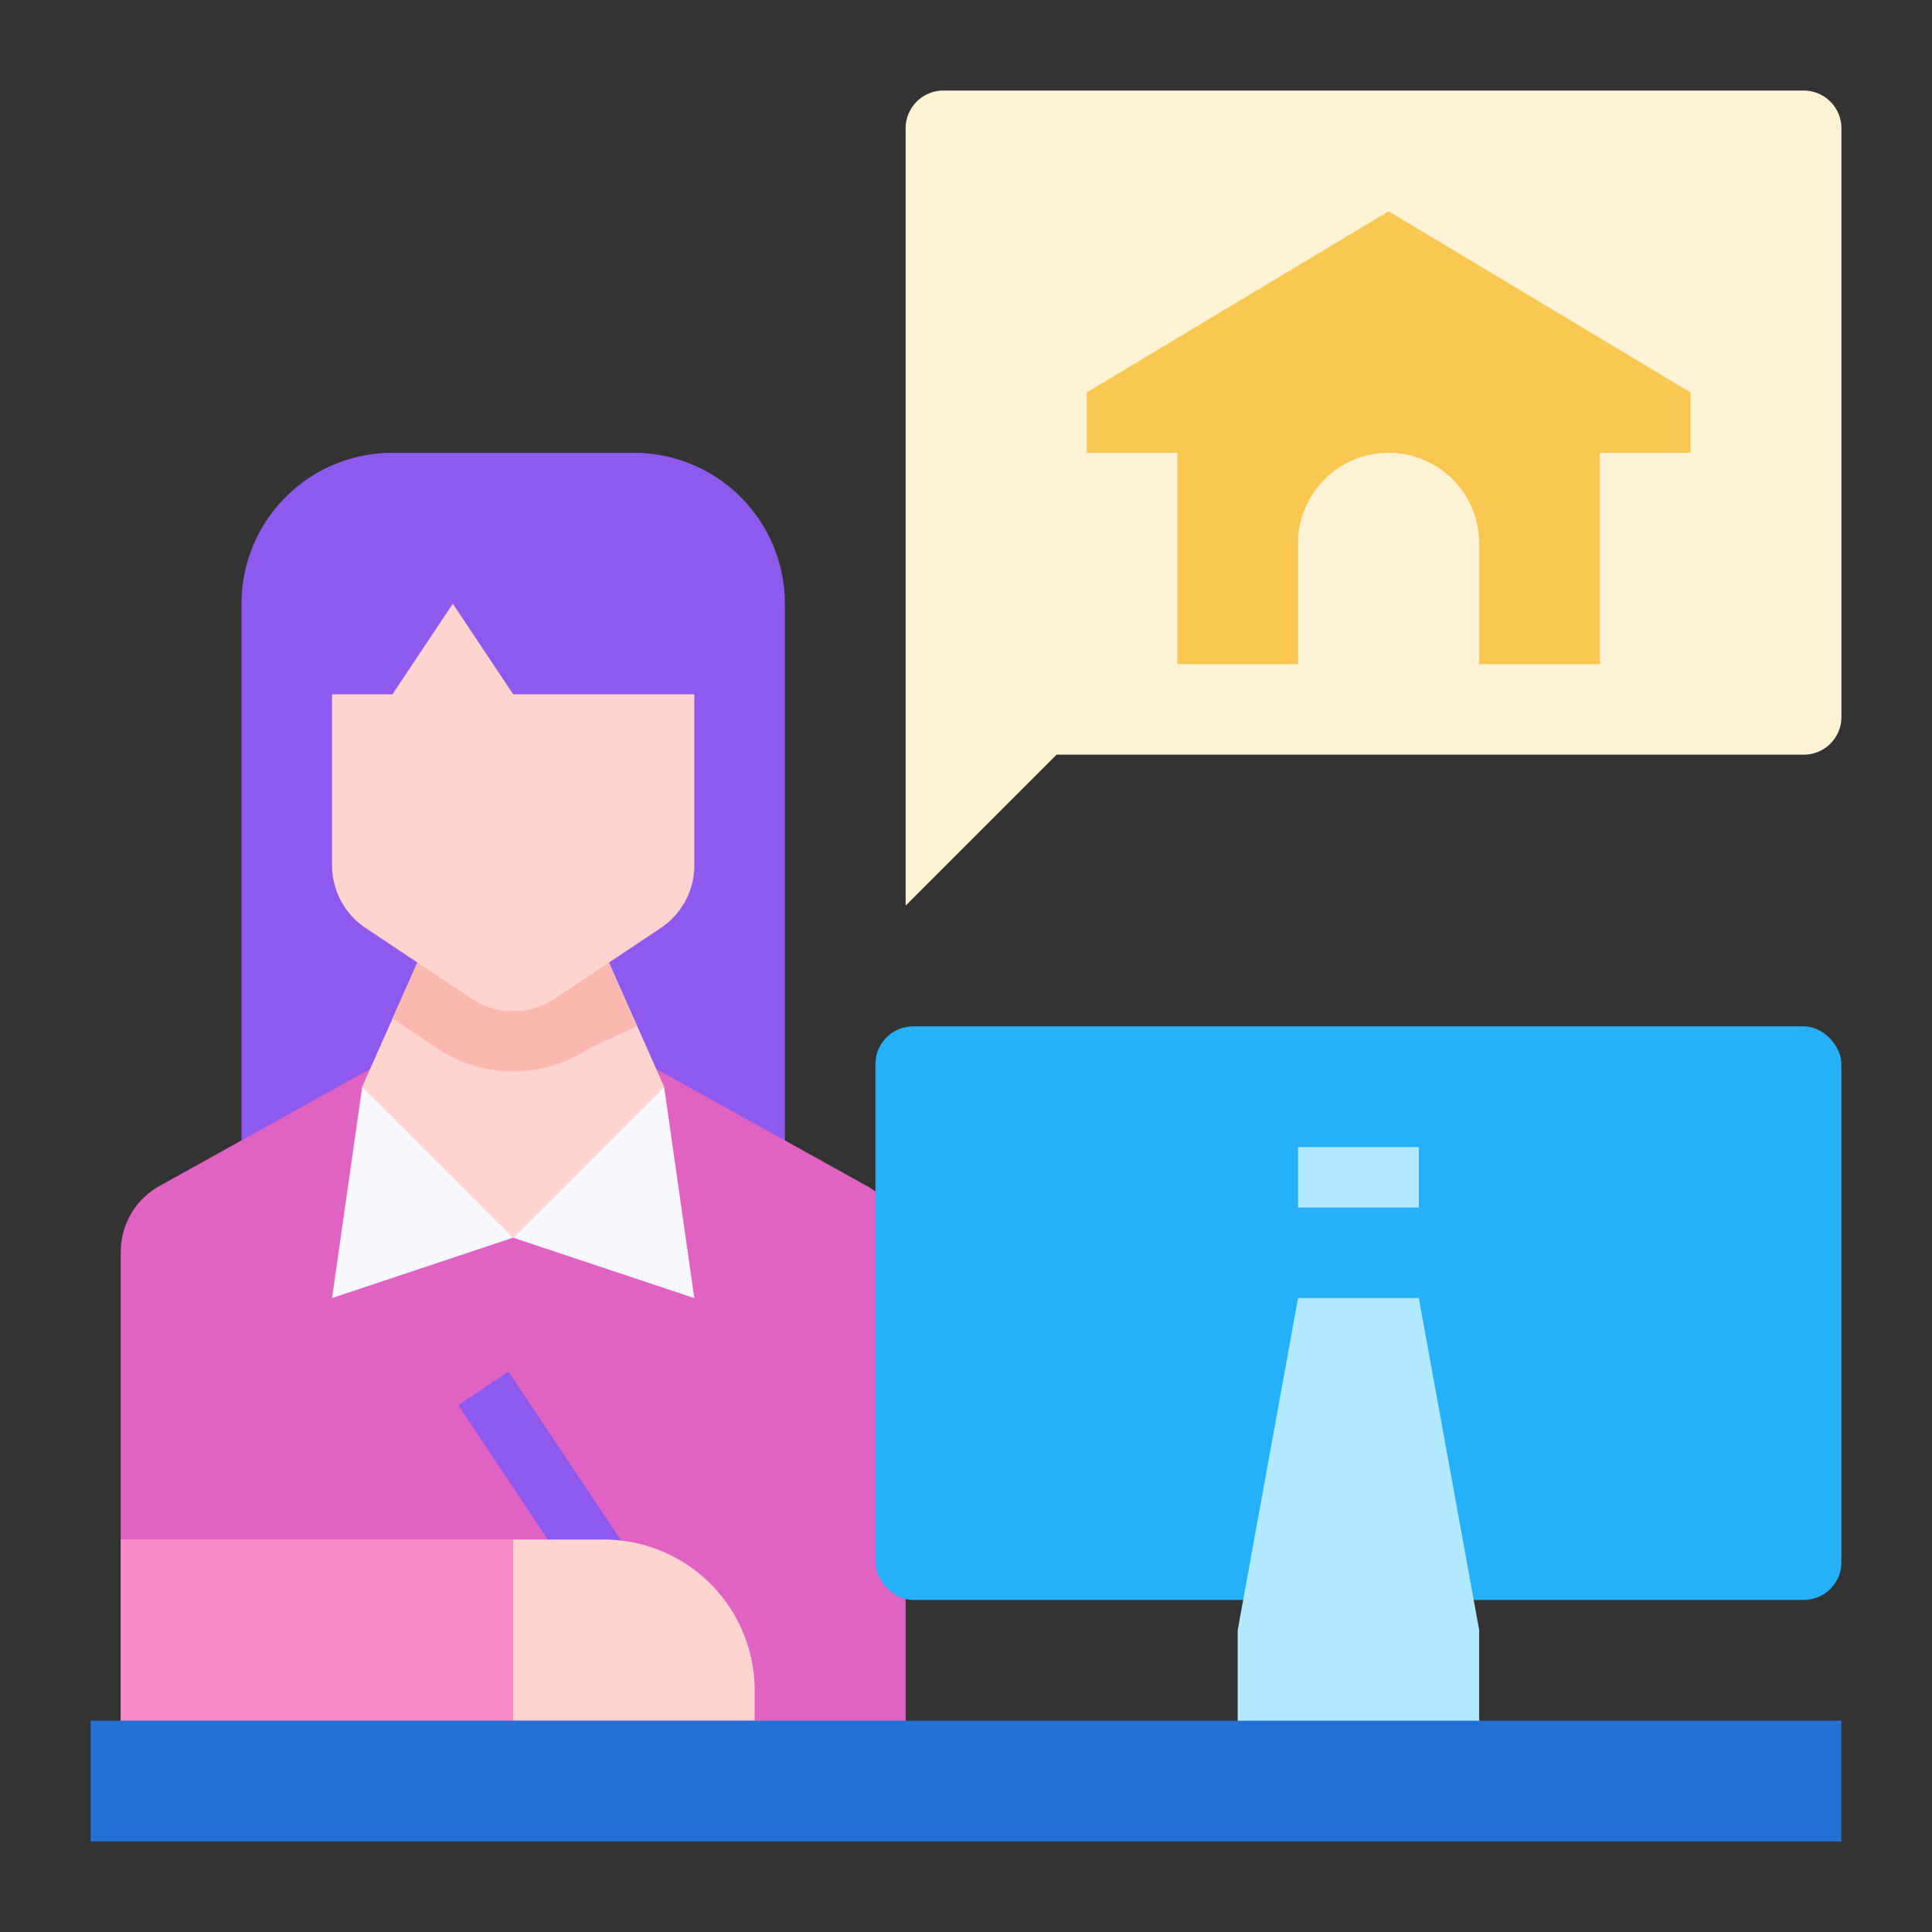<svg id="Flat" height="512" viewBox="0 0 512 512" width="512" xmlns="http://www.w3.org/2000/svg"><rect x="0" y="0" width="512" height="512" fill="#333333" stroke="none"/><g><g><path d="m208 328h-144v-168a40 40 0 0 1 40-40h64a40 40 0 0 1 40 40z" fill="#8d5aed"/><g><path d="m32 460v-128.232a20 20 0 0 1 10.287-17.483l61.713-34.285h64l61.713 34.285a20 20 0 0 1 10.287 17.483v148.232h-188a20 20 0 0 1 -20-20z" fill="#e062c2"/><path d="m136 363.156h16v57.689h-16z" fill="#8d5aed" transform="matrix(.832 -.555 .555 .832 -193.258 145.713)"/><path d="m96 288 40 40 40-40-16-36.037h-48z" fill="#ffd4cf"/><path d="m160 251.963h-48l-7.971 17.953 12 8a36 36 0 0 0 39.938 0l12.758-5.916z" fill="#fbb8b0"/><path d="m88 184h16l16-24 16 24h48v45.3a20 20 0 0 1 -8.906 16.641l-28 18.667a20 20 0 0 1 -22.188 0l-28-18.667a20 20 0 0 1 -8.906-16.641z" fill="#ffd4cf"/><rect fill="#25b1fa" height="152" rx="10" transform="matrix(-1 0 0 -1 720 696)" width="256" x="232" y="272"/><path d="m328 464h64v-32l-16-88h-32l-16 88z" fill="#b3e9ff"/><path d="m344 304h32v16h-32z" fill="#b3e9ff"/><path d="m136 408h64a0 0 0 0 1 0 0v48a0 0 0 0 1 0 0h-24a40 40 0 0 1 -40-40v-8a0 0 0 0 1 0 0z" fill="#ffd4cf" transform="matrix(-1 0 0 -1 336 864)"/><path d="m32 408h104v48h-104z" fill="#f78ac8" transform="matrix(-1 0 0 -1 168 864)"/><path d="m24 456h464v32h-464z" fill="#2471d6" transform="matrix(-1 0 0 -1 512 944)"/></g></g><path d="m96 288-8 56 48-16z" fill="#faf8ff"/><path d="m176 288 8 56-48-16z" fill="#faf8ff"/><path d="m478 24h-228a10 10 0 0 0 -10 10v206l40-40h198a10 10 0 0 0 10-10v-156a10 10 0 0 0 -10-10z" fill="#fef2d5"/><path d="m368 56-80 48v16h24v56h32v-32a24 24 0 0 1 48 0v32h32v-56h24v-16z" fill="#fac850"/></g></svg>
